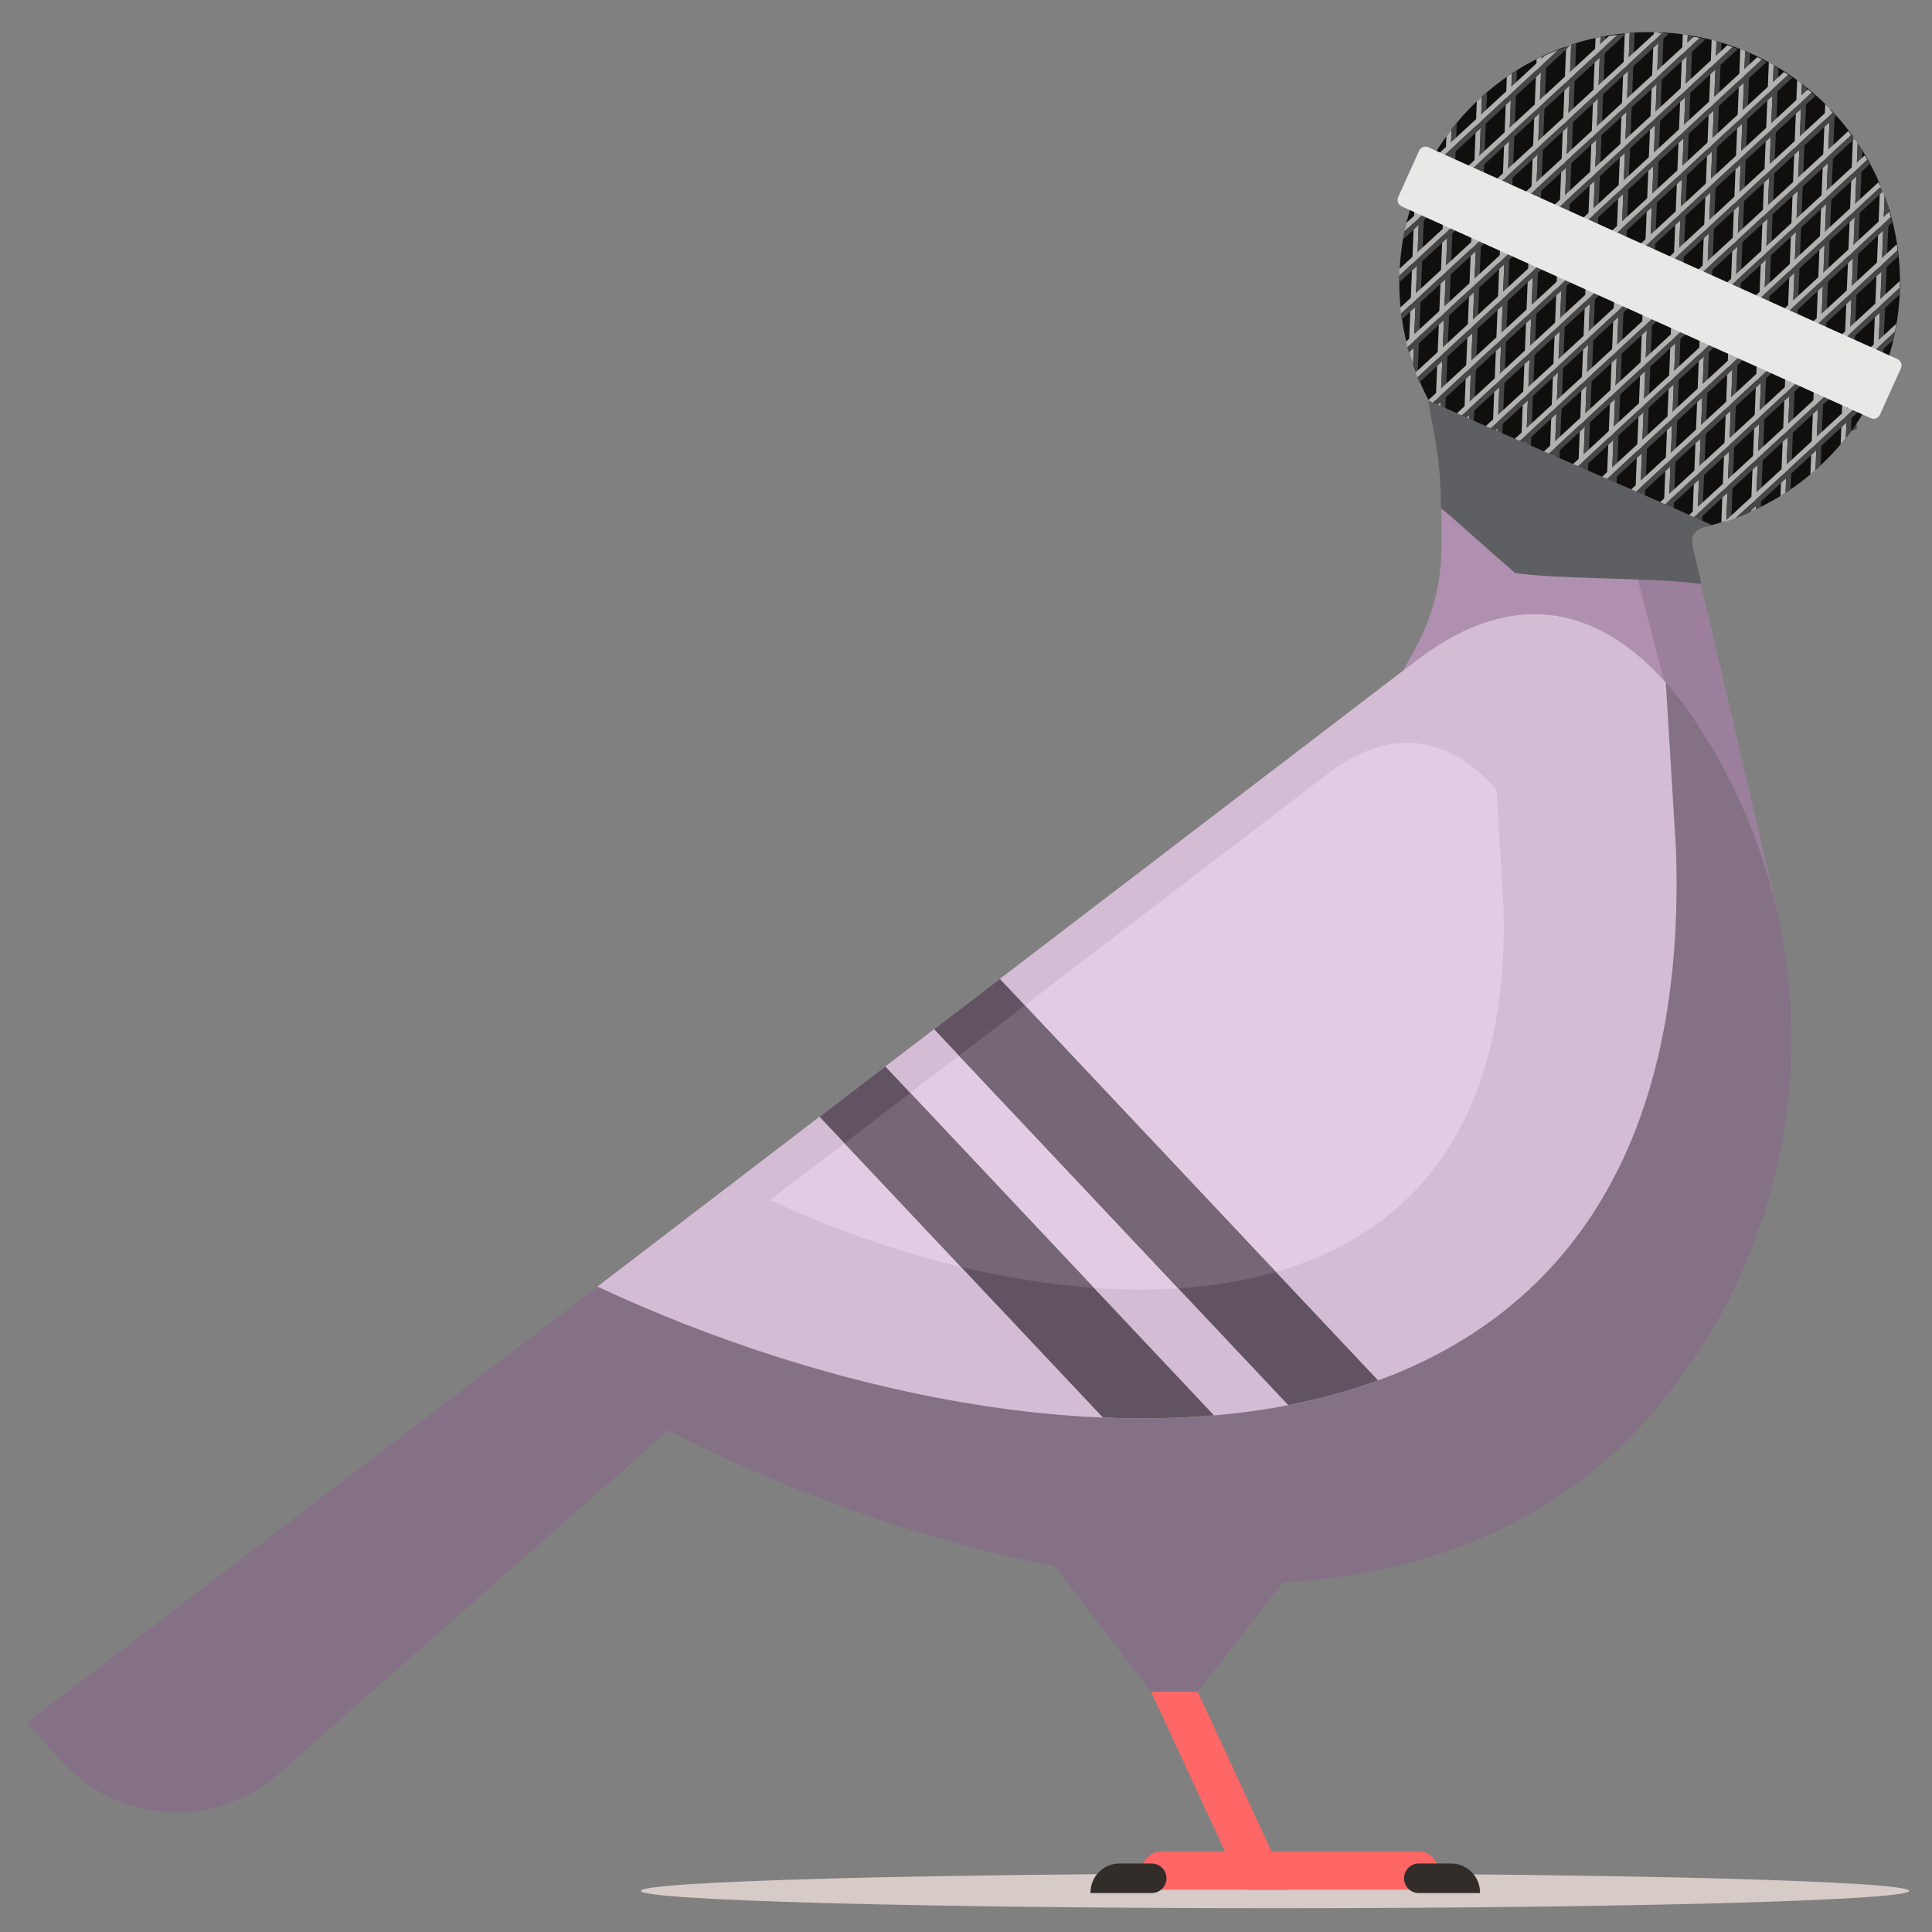 <?xml version="1.0" encoding="UTF-8" standalone="no"?>
<svg
   xmlns:dc="http://purl.org/dc/elements/1.1/"
   xmlns:cc="http://creativecommons.org/ns#"
   xmlns:rdf="http://www.w3.org/1999/02/22-rdf-syntax-ns#"
   xmlns:svg="http://www.w3.org/2000/svg"
   xmlns="http://www.w3.org/2000/svg"
   xmlns:sodipodi="http://sodipodi.sourceforge.net/DTD/sodipodi-0.dtd"
   xmlns:inkscape="http://www.inkscape.org/namespaces/inkscape"
   version="1.1"
   id="svg2"
   xml:space="preserve"
   width="300"
   height="300"
   viewBox="0 0 300 300"
   sodipodi:docname="le-pigeon-nelson-logo.svg"
   inkscape:version="1.0.2 (e86c870879, 2021-01-15)"
   inkscape:export-filename="/home/jm/recherche/logiciels/le-pigeon-nelson/images/le-pigeon-nelson-logo.png"
   inkscape:export-xdpi="163.84"
   inkscape:export-ydpi="163.84"><rect x="0" y="0" width="300" height="300" fill="#808080" stroke="none"/><defs
     id="defs6"><clipPath
       clipPathUnits="userSpaceOnUse"
       id="clipPath18"><path
         d="M 0,660 H 660 V 0 H 0 Z"
         id="path16"
         inkscape:connector-curvature="0" /></clipPath></defs><sodipodi:namedview
     pagecolor="#ffffff"
     bordercolor="#666666"
     borderopacity="1"
     objecttolerance="10"
     gridtolerance="10"
     guidetolerance="10"
     inkscape:pageopacity="0"
     inkscape:pageshadow="2"
     inkscape:window-width="1920"
     inkscape:window-height="1053"
     id="namedview4"
     showgrid="false"
     inkscape:zoom="1.0727273"
     inkscape:cx="-46.560876"
     inkscape:cy="292.13441"
     inkscape:window-x="1"
     inkscape:window-y="0"
     inkscape:window-maximized="1"
     inkscape:current-layer="g10"
     inkscape:document-rotation="0" /><g
     id="g10"
     inkscape:groupmode="layer"
     inkscape:label="pigeon-bird-publicdomainvectors.org"
     transform="matrix(1.333,0,0,-1.333,0,300)"><g
       id="g1368"
       transform="matrix(0.366,0,0,0.366,-1.746,-3.406)"><g
         id="g12"><g
           transform="translate(-11.865,-83.055)"
           id="g1275"><path
             inkscape:connector-curvature="0"
             id="path70"
             style="fill:#d6cbc7;fill-opacity:1;fill-rule:evenodd;stroke:none"
             d="m 422.461,99.934 c 111.164,0 201.829,2.477 201.829,5.518 0,3.04 -90.665,5.518 -201.829,5.518 -111.161,0 -201.827,-2.478 -201.827,-5.518 0,-3.041 90.666,-5.518 201.827,-5.518" /><path
             inkscape:connector-curvature="0"
             id="path72"
             style="fill:#4d4441;fill-opacity:1;fill-rule:evenodd;stroke:none"
             d="m 581.878,577.819 c 11.132,-0.037 17.416,-2.812 23.895,-7.796 l 1.842,0.799 c -0.562,17.122 -16.052,26.145 -28.927,25.617 z" /><path
             inkscape:connector-curvature="0"
             id="path74"
             style="fill:#b090b0;fill-opacity:1;fill-rule:evenodd;stroke:none"
             d="m 460.9,489.624 6.282,11.427 c 5.175,9.411 7.995,19.936 8.22,30.674 v 57.818 c 0,29.402 23.835,53.238 53.238,53.238 29.402,0 53.238,-23.836 53.238,-53.238 v -11.724 l -1.159,0.102 c -8.821,0.767 -16.747,-2.445 -22.543,-9.138 -5.799,-6.691 -7.849,-14.993 -5.832,-23.615 l 29.843,-127.68 z" /><path
             inkscape:connector-curvature="0"
             id="path76"
             style="fill:#9c7f9c;fill-opacity:1;fill-rule:evenodd;stroke:none"
             d="m 575.695,577.921 c -6.793,-0.611 -12.847,-3.744 -17.519,-9.138 -5.799,-6.691 -7.849,-14.993 -5.832,-23.615 l 29.842,-127.68 -50.459,30.012 15.213,40.514 -13.491,51.999 c -2.435,9.382 -0.566,18.483 5.364,26.149 5.931,7.666 14.272,11.759 23.965,11.759 z" /><path
             inkscape:connector-curvature="0"
             id="path78"
             style="fill:#857185;fill-opacity:1;fill-rule:evenodd;stroke:none"
             d="m 467.461,497.078 c 37.239,28.468 67.651,12.235 88.697,-19.253 C 601.479,410.018 596.542,318.854 541.35,256.133 464.146,168.399 318.599,205.934 229.351,251.987 L 105.196,142.604 C 85.154,124.947 54.547,126.628 36.557,146.372 l -11.439,12.555 z" /><path
             inkscape:connector-curvature="0"
             id="path80"
             style="fill:#d4bdd4;fill-opacity:1;fill-rule:evenodd;stroke:none"
             d="m 467.461,497.078 c 32.049,24.501 59.04,15.891 79.357,-7.057 l 3.256,-53.434 C 557.129,222.627 350.321,230.737 206.761,297.785 Z" /><path
             inkscape:connector-curvature="0"
             id="path82"
             style="fill:#e3cce3;fill-opacity:1;fill-rule:evenodd;stroke:none"
             d="m 438.971,460.805 c 21.785,16.654 40.132,10.801 53.941,-4.798 l 2.213,-36.319 C 499.918,274.253 359.348,279.765 261.767,325.341 Z" /><path
             inkscape:connector-curvature="0"
             id="path84"
             style="fill:#615361;fill-opacity:1;fill-rule:evenodd;stroke:none"
             d="M 403.012,256.794 298.403,367.84 277.479,351.843 367.671,256.1 c 12.026,-0.497 23.849,-0.29 35.341,0.694 m 52.228,11.129 c -9.118,-3.343 -18.678,-5.947 -28.585,-7.867 l -112.722,119.656 20.926,15.997 z" /><path
             inkscape:connector-curvature="0"
             id="path86"
             style="fill:#756775;fill-opacity:1;fill-rule:evenodd;stroke:none"
             d="m 364.804,297.354 -58.462,62.062 -20.928,-15.998 37.088,-39.368 c 14.137,-3.386 28.382,-5.71 42.302,-6.696 m 26.842,-0.137 -69.776,74.069 20.926,15.997 79.92,-84.835 c -9.799,-2.826 -20.232,-4.525 -31.07,-5.231" /><path
             inkscape:connector-curvature="0"
             id="path88"
             style="fill:#857185;fill-opacity:1;fill-rule:evenodd;stroke:none"
             d="m 345.959,216.979 37.056,-48.17 h 14.821 l 44.466,57.168 z" /><path
             inkscape:connector-curvature="0"
             id="path90"
             style="fill:#ff6666;fill-opacity:1;fill-rule:evenodd;stroke:none"
             d="m 383.015,168.809 h 14.821 l 29.129,-62.993 h -14.822 z" /><path
             inkscape:connector-curvature="0"
             id="path92"
             style="fill:#ff6666;fill-opacity:1;fill-rule:evenodd;stroke:none"
             d="m 380.102,105.816 h 94.224 v 6.088 c 0,3.347 -2.74,6.087 -6.087,6.087 h -82.051 c -3.348,0 -6.086,-2.74 -6.086,-6.087 z" /><path
             inkscape:connector-curvature="0"
             id="path94"
             style="fill:#332d2a;fill-opacity:1;fill-rule:evenodd;stroke:none"
             d="m 372.903,114.154 h 10.307 c 2.585,0 4.698,-2.113 4.698,-4.699 0,-2.585 -2.113,-4.696 -4.698,-4.696 h -19.495 v 0.209 c 0,5.058 4.127,9.186 9.188,9.186" /><path
             inkscape:connector-curvature="0"
             id="path96"
             style="fill:#332d2a;fill-opacity:1;fill-rule:evenodd;stroke:none"
             d="m 478.505,114.154 h -10.309 c -2.583,0 -4.696,-2.113 -4.696,-4.699 0,-2.585 2.113,-4.696 4.696,-4.696 h 19.494 v 0.209 c 0,5.058 -4.125,9.186 -9.185,9.186" /><path
             inkscape:connector-curvature="0"
             id="path98"
             style="fill:#ffcc00;fill-opacity:1;fill-rule:evenodd;stroke:none"
             d="m 537.308,601.021 c 5.426,0 9.854,4.428 9.854,9.855 0,5.429 -4.428,9.856 -9.854,9.856 -5.429,0 -9.858,-4.427 -9.858,-9.856 0,-5.427 4.429,-9.855 9.858,-9.855" /><path
             inkscape:connector-curvature="0"
             id="path100"
             style="fill:#332d2a;fill-opacity:1;fill-rule:evenodd;stroke:none"
             d="m 537.308,606.147 c 2.604,0 4.728,2.124 4.728,4.729 0,2.606 -2.124,4.731 -4.728,4.731 -2.606,0 -4.732,-2.125 -4.732,-4.731 0,-2.605 2.126,-4.729 4.732,-4.729" /><path
             inkscape:connector-curvature="0"
             id="path102"
             style="fill:#ffffff;fill-opacity:1;fill-rule:evenodd;stroke:none"
             d="m 540.067,611.14 c 1.446,0 2.626,1.18 2.626,2.628 0,1.447 -1.18,2.628 -2.626,2.628 -1.447,0 -2.629,-1.181 -2.629,-2.628 0,-1.448 1.182,-2.628 2.629,-2.628" /></g></g><g
         transform="matrix(-1,0,0,1,1139.047,68.495)"
         id="g1214"><path
           d="m 606.038,545.433 c 43.971,1.765 81.045,-32.45 82.809,-76.42 1.765,-43.971 -32.449,-81.045 -76.42,-82.81 -43.97,-1.764 -81.045,32.45 -82.809,76.421 -1.764,43.969 32.449,81.045 76.42,82.809"
           style="fill:#100f0d;fill-opacity:1;fill-rule:evenodd;stroke:none;stroke-width:0.1"
           id="path388"
           inkscape:connector-curvature="0" /><path
           d="m 535.881,496.971 2.732,-68.083 c -0.596,1.137 -1.166,2.293 -1.707,3.462 l -2.449,61.033 c 0.447,1.21 0.921,2.406 1.425,3.588"
           style="fill:#b1b1b0;fill-opacity:1;fill-rule:evenodd;stroke:none;stroke-width:0.1"
           id="path390"
           inkscape:connector-curvature="0" /><path
           d="m 534.457,493.384 2.448,-61.034 c -0.612,1.323 -1.188,2.666 -1.73,4.028 l -2.12,52.853 c 0.43,1.399 0.896,2.785 1.402,4.153"
           style="fill:#464648;fill-opacity:1;fill-rule:evenodd;stroke:none;stroke-width:0.1"
           id="path392"
           inkscape:connector-curvature="0" /><path
           d="m 544.511,512.295 3.932,-97.99 c -0.561,0.662 -1.11,1.335 -1.65,2.014 l -3.765,93.835 c 0.484,0.721 0.976,1.436 1.482,2.141"
           style="fill:#b1b1b0;fill-opacity:1;fill-rule:evenodd;stroke:none;stroke-width:0.1"
           id="path394"
           inkscape:connector-curvature="0" /><path
           d="m 543.028,510.154 3.765,-93.835 c -0.562,0.71 -1.116,1.426 -1.654,2.154 l -3.588,89.402 c 0.478,0.769 0.973,1.528 1.477,2.279"
           style="fill:#464648;fill-opacity:1;fill-rule:evenodd;stroke:none;stroke-width:0.1"
           id="path396"
           inkscape:connector-curvature="0" /><path
           d="m 553.341,522.608 4.73,-117.875 c -0.548,0.459 -1.089,0.928 -1.625,1.402 l -4.612,114.944 c 0.496,0.516 0.997,1.026 1.506,1.529"
           style="fill:#b1b1b0;fill-opacity:1;fill-rule:evenodd;stroke:none;stroke-width:0.1"
           id="path398"
           inkscape:connector-curvature="0" /><path
           d="m 551.834,521.08 4.612,-114.945 c -0.55,0.487 -1.091,0.983 -1.628,1.484 l -4.488,111.851 c 0.494,0.543 0.995,1.08 1.504,1.61"
           style="fill:#464648;fill-opacity:1;fill-rule:evenodd;stroke:none;stroke-width:0.1"
           id="path400"
           inkscape:connector-curvature="0" /><path
           d="m 562.281,530.201 5.31,-132.322 c -0.541,0.333 -1.077,0.671 -1.61,1.016 l -5.223,130.166 c 0.503,0.386 1.011,0.766 1.523,1.14"
           style="fill:#b1b1b0;fill-opacity:1;fill-rule:evenodd;stroke:none;stroke-width:0.1"
           id="path402"
           inkscape:connector-curvature="0" /><path
           d="m 560.758,529.061 5.223,-130.166 c -0.541,0.35 -1.079,0.708 -1.611,1.071 l -5.132,127.898 c 0.502,0.405 1.008,0.804 1.52,1.197"
           style="fill:#464648;fill-opacity:1;fill-rule:evenodd;stroke:none;stroke-width:0.1"
           id="path404"
           inkscape:connector-curvature="0" /><path
           d="m 571.297,535.901 5.737,-142.981 c -0.536,0.237 -1.068,0.48 -1.597,0.728 l -5.675,141.4 c 0.508,0.29 1.021,0.574 1.535,0.853"
           style="fill:#b1b1b0;fill-opacity:1;fill-rule:evenodd;stroke:none;stroke-width:0.1"
           id="path406"
           inkscape:connector-curvature="0" /><path
           d="m 569.762,535.048 5.675,-141.4 c -0.537,0.251 -1.071,0.508 -1.6,0.771 l -5.607,139.732 c 0.507,0.305 1.018,0.603 1.532,0.897"
           style="fill:#464648;fill-opacity:1;fill-rule:evenodd;stroke:none;stroke-width:0.1"
           id="path408"
           inkscape:connector-curvature="0" /><path
           d="m 580.373,540.107 6.045,-150.651 c -0.531,0.159 -1.062,0.32 -1.588,0.489 l -6.001,149.546 c 0.511,0.212 1.027,0.415 1.544,0.616"
           style="fill:#b1b1b0;fill-opacity:1;fill-rule:evenodd;stroke:none;stroke-width:0.1"
           id="path410"
           inkscape:connector-curvature="0" /><path
           d="m 578.829,539.491 6.001,-149.546 c -0.534,0.171 -1.062,0.351 -1.59,0.533 l -5.953,148.356 c 0.511,0.223 1.024,0.444 1.542,0.657"
           style="fill:#464648;fill-opacity:1;fill-rule:evenodd;stroke:none;stroke-width:0.1"
           id="path412"
           inkscape:connector-curvature="0" /><path
           d="m 589.5,543.027 6.25,-155.75 c -0.528,0.089 -1.056,0.183 -1.58,0.283 l -6.222,155.058 c 0.515,0.142 1.033,0.277 1.552,0.409"
           style="fill:#b1b1b0;fill-opacity:1;fill-rule:evenodd;stroke:none;stroke-width:0.1"
           id="path414"
           inkscape:connector-curvature="0" /><path
           d="M 587.948,542.618 594.17,387.56 c -0.529,0.101 -1.056,0.207 -1.582,0.319 l -6.191,154.294 c 0.515,0.154 1.032,0.301 1.551,0.445"
           style="fill:#464648;fill-opacity:1;fill-rule:evenodd;stroke:none;stroke-width:0.1"
           id="path416"
           inkscape:connector-curvature="0" /><path
           d="m 598.673,544.795 6.362,-158.544 c -0.525,0.026 -1.049,0.059 -1.573,0.096 l -6.349,158.225 c 0.518,0.078 1.039,0.153 1.559,0.223"
           style="fill:#b1b1b0;fill-opacity:1;fill-rule:evenodd;stroke:none;stroke-width:0.1"
           id="path418"
           inkscape:connector-curvature="0" /><path
           d="m 597.114,544.572 6.348,-158.225 c -0.525,0.038 -1.05,0.078 -1.573,0.125 l -6.334,157.848 c 0.517,0.09 1.037,0.172 1.559,0.252"
           style="fill:#464648;fill-opacity:1;fill-rule:evenodd;stroke:none;stroke-width:0.1"
           id="path420"
           inkscape:connector-curvature="0" /><path
           d="m 607.89,545.484 6.387,-159.183 c -0.52,-0.033 -1.041,-0.06 -1.565,-0.083 l -6.388,159.223 c 0.523,0.019 1.045,0.034 1.566,0.043"
           style="fill:#b1b1b0;fill-opacity:1;fill-rule:evenodd;stroke:none;stroke-width:0.1"
           id="path422"
           inkscape:connector-curvature="0" /><path
           d="m 606.324,545.441 6.388,-159.223 c -0.094,-0.004 -0.189,-0.011 -0.285,-0.015 -0.428,-0.017 -0.854,-0.025 -1.281,-0.035 l -6.388,159.198 c 0.426,0.024 0.852,0.05 1.28,0.067 0.095,0 0.191,0 0.286,0.01"
           style="fill:#464648;fill-opacity:1;fill-rule:evenodd;stroke:none;stroke-width:0.1"
           id="path424"
           inkscape:connector-curvature="0" /><path
           d="m 617.15,545.106 6.328,-157.687 c -0.518,-0.093 -1.038,-0.183 -1.559,-0.267 l -6.343,158.095 c 0.525,-0.042 1.051,-0.088 1.574,-0.141"
           style="fill:#b1b1b0;fill-opacity:1;fill-rule:evenodd;stroke:none;stroke-width:0.1"
           id="path426"
           inkscape:connector-curvature="0" /><path
           d="m 615.576,545.247 6.343,-158.094 c -0.518,-0.083 -1.037,-0.163 -1.558,-0.237 l -6.359,158.442 c 0.526,-0.031 1.051,-0.07 1.574,-0.111"
           style="fill:#464648;fill-opacity:1;fill-rule:evenodd;stroke:none;stroke-width:0.1"
           id="path428"
           inkscape:connector-curvature="0" /><path
           d="m 626.454,543.63 6.179,-153.994 c -0.514,-0.157 -1.031,-0.308 -1.55,-0.456 l -6.211,154.78 c 0.529,-0.105 1.057,-0.215 1.582,-0.33"
           style="fill:#b1b1b0;fill-opacity:1;fill-rule:evenodd;stroke:none;stroke-width:0.1"
           id="path430"
           inkscape:connector-curvature="0" /><path
           d="m 624.872,543.96 6.211,-154.78 c -0.515,-0.146 -1.032,-0.287 -1.552,-0.423 l -6.24,155.501 c 0.529,-0.094 1.056,-0.193 1.581,-0.298"
           style="fill:#464648;fill-opacity:1;fill-rule:evenodd;stroke:none;stroke-width:0.1"
           id="path432"
           inkscape:connector-curvature="0" /><path
           d="m 635.806,540.954 5.934,-147.901 c -0.51,-0.229 -1.025,-0.451 -1.541,-0.668 l -5.984,149.112 c 0.532,-0.176 1.063,-0.356 1.591,-0.543"
           style="fill:#b1b1b0;fill-opacity:1;fill-rule:evenodd;stroke:none;stroke-width:0.1"
           id="path434"
           inkscape:connector-curvature="0" /><path
           d="m 634.215,541.497 5.984,-149.112 c -0.512,-0.216 -1.026,-0.426 -1.544,-0.631 l -6.028,150.248 c 0.531,-0.164 1.06,-0.331 1.588,-0.505"
           style="fill:#464648;fill-opacity:1;fill-rule:evenodd;stroke:none;stroke-width:0.1"
           id="path436"
           inkscape:connector-curvature="0" /><path
           d="m 645.212,536.921 5.581,-139.094 c -0.506,-0.311 -1.017,-0.616 -1.532,-0.915 l -5.65,140.799 c 0.538,-0.257 1.07,-0.52 1.601,-0.79"
           style="fill:#b1b1b0;fill-opacity:1;fill-rule:evenodd;stroke:none;stroke-width:0.1"
           id="path438"
           inkscape:connector-curvature="0" /><path
           d="m 643.612,537.711 5.649,-140.799 c -0.507,-0.295 -1.018,-0.586 -1.533,-0.87 l -5.715,142.413 c 0.536,-0.243 1.069,-0.491 1.599,-0.744"
           style="fill:#464648;fill-opacity:1;fill-rule:evenodd;stroke:none;stroke-width:0.1"
           id="path440"
           inkscape:connector-curvature="0" /><path
           d="m 654.683,531.263 5.098,-127.038 c -0.501,-0.412 -1.008,-0.819 -1.52,-1.219 l -5.19,129.35 c 0.543,-0.357 1.079,-0.723 1.612,-1.093"
           style="fill:#b1b1b0;fill-opacity:1;fill-rule:evenodd;stroke:none;stroke-width:0.1"
           id="path442"
           inkscape:connector-curvature="0" /><path
           d="m 653.071,532.356 5.191,-129.349 c -0.503,-0.394 -1.011,-0.78 -1.522,-1.161 l -5.279,131.545 c 0.541,-0.339 1.077,-0.684 1.61,-1.035"
           style="fill:#464648;fill-opacity:1;fill-rule:evenodd;stroke:none;stroke-width:0.1"
           id="path444"
           inkscape:connector-curvature="0" /><path
           d="m 664.241,523.455 4.441,-110.681 c -0.492,-0.552 -0.995,-1.098 -1.503,-1.637 l -4.567,113.829 c 0.549,-0.496 1.094,-0.999 1.629,-1.511"
           style="fill:#b1b1b0;fill-opacity:1;fill-rule:evenodd;stroke:none;stroke-width:0.1"
           id="path446"
           inkscape:connector-curvature="0" /><path
           d="m 662.612,524.966 4.568,-113.829 c -0.496,-0.525 -0.997,-1.042 -1.506,-1.554 l -4.688,116.812 c 0.549,-0.469 1.09,-0.946 1.626,-1.429"
           style="fill:#464648;fill-opacity:1;fill-rule:evenodd;stroke:none;stroke-width:0.1"
           id="path448"
           inkscape:connector-curvature="0" /><path
           d="m 673.932,512.329 3.519,-87.687 c -0.48,-0.793 -0.968,-1.579 -1.474,-2.355 l -3.703,92.269 c 0.567,-0.731 1.117,-1.476 1.658,-2.227"
           style="fill:#b1b1b0;fill-opacity:1;fill-rule:evenodd;stroke:none;stroke-width:0.1"
           id="path450"
           inkscape:connector-curvature="0" /><path
           d="m 672.275,514.556 3.702,-92.268 c -0.481,-0.735 -0.978,-1.461 -1.482,-2.179 l -3.872,96.501 c 0.561,-0.677 1.114,-1.359 1.652,-2.054"
           style="fill:#464648;fill-opacity:1;fill-rule:evenodd;stroke:none;stroke-width:0.1"
           id="path452"
           inkscape:connector-curvature="0" /><path
           d="m 683.929,493.599 1.984,-49.488 c -0.421,-1.494 -0.883,-2.974 -1.39,-4.433 l -2.337,58.229 c 0.623,-1.413 1.202,-2.851 1.743,-4.308"
           style="fill:#b1b1b0;fill-opacity:1;fill-rule:evenodd;stroke:none;stroke-width:0.1"
           id="path454"
           inkscape:connector-curvature="0" /><path
           d="m 682.187,497.906 2.336,-58.228 c -0.441,-1.27 -0.913,-2.527 -1.417,-3.768 l -2.634,65.639 c 0.602,-1.197 1.172,-2.411 1.715,-3.643"
           style="fill:#464648;fill-opacity:1;fill-rule:evenodd;stroke:none;stroke-width:0.1"
           id="path456"
           inkscape:connector-curvature="0" /><path
           d="m 535.428,435.78 50.074,-46.21 c -1.226,0.383 -2.445,0.797 -3.656,1.241 l -44.888,41.425 c -0.54,1.171 -1.05,2.353 -1.53,3.544"
           style="fill:#b1b1b0;fill-opacity:1;fill-rule:evenodd;stroke:none;stroke-width:0.1"
           id="path458"
           inkscape:connector-curvature="0" /><path
           d="m 536.958,432.237 44.889,-41.426 c -1.369,0.502 -2.725,1.045 -4.071,1.624 l -38.873,35.874 c -0.686,1.294 -1.335,2.604 -1.945,3.928"
           style="fill:#464648;fill-opacity:1;fill-rule:evenodd;stroke:none;stroke-width:0.1"
           id="path460"
           inkscape:connector-curvature="0" /><path
           d="m 530.695,452.719 72.069,-66.51 c -0.865,0.071 -1.728,0.16 -2.591,0.259 l -69.012,63.688 c -0.168,0.852 -0.326,1.705 -0.465,2.563"
           style="fill:#b1b1b0;fill-opacity:1;fill-rule:evenodd;stroke:none;stroke-width:0.1"
           id="path462"
           inkscape:connector-curvature="0" /><path
           d="m 531.16,450.156 69.013,-63.688 c -0.898,0.103 -1.796,0.218 -2.692,0.352 L 531.727,447.5 c -0.205,0.882 -0.391,1.768 -0.567,2.656"
           style="fill:#464648;fill-opacity:1;fill-rule:evenodd;stroke:none;stroke-width:0.1"
           id="path464"
           inkscape:connector-curvature="0" /><path
           d="m 529.647,466.255 86.695,-80.006 c -0.714,-0.062 -1.428,-0.113 -2.141,-0.157 L 529.662,464.108 c -0.013,0.716 -0.02,1.431 -0.015,2.147"
           style="fill:#b1b1b0;fill-opacity:1;fill-rule:evenodd;stroke:none;stroke-width:0.1"
           id="path466"
           inkscape:connector-curvature="0" /><path
           d="m 529.662,464.108 84.539,-78.016 c -0.732,-0.045 -1.467,-0.077 -2.201,-0.102 l -82.264,75.917 c -0.034,0.733 -0.061,1.468 -0.075,2.201"
           style="fill:#464648;fill-opacity:1;fill-rule:evenodd;stroke:none;stroke-width:0.1"
           id="path468"
           inkscape:connector-curvature="0" /><path
           d="m 530.599,477.946 97.32,-89.811 c -0.618,-0.147 -1.236,-0.288 -1.857,-0.42 l -95.734,88.348 c 0.083,0.628 0.172,1.256 0.271,1.883"
           style="fill:#b1b1b0;fill-opacity:1;fill-rule:evenodd;stroke:none;stroke-width:0.1"
           id="path470"
           inkscape:connector-curvature="0" /><path
           d="m 530.329,476.063 95.734,-88.348 c -0.631,-0.136 -1.263,-0.263 -1.897,-0.382 l -94.066,86.808 c 0.068,0.642 0.145,1.281 0.229,1.922"
           style="fill:#464648;fill-opacity:1;fill-rule:evenodd;stroke:none;stroke-width:0.1"
           id="path472"
           inkscape:connector-curvature="0" /><path
           d="m 532.943,488.351 105.16,-97.046 c -0.546,-0.21 -1.095,-0.416 -1.644,-0.614 l -103.997,95.972 c 0.154,0.565 0.315,1.127 0.482,1.688"
           style="fill:#b1b1b0;fill-opacity:1;fill-rule:evenodd;stroke:none;stroke-width:0.1"
           id="path474"
           inkscape:connector-curvature="0" /><path
           d="m 532.462,486.664 103.997,-95.973 c -0.558,-0.202 -1.116,-0.397 -1.677,-0.587 l -102.771,94.842 c 0.144,0.574 0.294,1.146 0.45,1.718"
           style="fill:#464648;fill-opacity:1;fill-rule:evenodd;stroke:none;stroke-width:0.1"
           id="path476"
           inkscape:connector-curvature="0" /><path
           d="M 536.387,497.742 647.188,395.491 c -0.488,-0.264 -0.977,-0.524 -1.469,-0.778 L 535.731,496.215 c 0.212,0.512 0.432,1.02 0.656,1.527"
           style="fill:#b1b1b0;fill-opacity:1;fill-rule:evenodd;stroke:none;stroke-width:0.1"
           id="path478"
           inkscape:connector-curvature="0" /><path
           d="M 535.731,496.216 645.719,394.713 c -0.498,-0.254 -0.999,-0.502 -1.5,-0.746 L 535.106,494.66 c 0.203,0.52 0.411,1.04 0.625,1.556"
           style="fill:#464648;fill-opacity:1;fill-rule:evenodd;stroke:none;stroke-width:0.1"
           id="path480"
           inkscape:connector-curvature="0" /><path
           d="M 540.776,506.261 655.328,400.549 c -0.438,-0.31 -0.876,-0.618 -1.318,-0.917 L 539.967,504.874 c 0.264,0.465 0.536,0.926 0.809,1.387"
           style="fill:#b1b1b0;fill-opacity:1;fill-rule:evenodd;stroke:none;stroke-width:0.1"
           id="path482"
           inkscape:connector-curvature="0" /><path
           d="M 539.968,504.875 654.01,399.632 c -0.446,-0.303 -0.893,-0.601 -1.343,-0.893 L 539.186,503.464 c 0.255,0.472 0.516,0.942 0.782,1.411"
           style="fill:#464648;fill-opacity:1;fill-rule:evenodd;stroke:none;stroke-width:0.1"
           id="path484"
           inkscape:connector-curvature="0" /><path
           d="M 546.014,513.997 662.619,406.388 c -0.391,-0.352 -0.784,-0.699 -1.18,-1.043 L 545.068,512.737 c 0.31,0.423 0.626,0.843 0.946,1.26"
           style="fill:#b1b1b0;fill-opacity:1;fill-rule:evenodd;stroke:none;stroke-width:0.1"
           id="path486"
           inkscape:connector-curvature="0" /><path
           d="M 545.068,512.737 661.439,405.345 c -0.399,-0.345 -0.798,-0.687 -1.202,-1.024 L 544.143,511.458 c 0.303,0.428 0.613,0.855 0.924,1.279"
           style="fill:#464648;fill-opacity:1;fill-rule:evenodd;stroke:none;stroke-width:0.1"
           id="path488"
           inkscape:connector-curvature="0" /><path
           d="M 552.042,521.003 669.119,412.96 c -0.345,-0.391 -0.695,-0.779 -1.049,-1.166 L 550.965,519.864 c 0.357,0.384 0.715,0.763 1.077,1.139"
           style="fill:#b1b1b0;fill-opacity:1;fill-rule:evenodd;stroke:none;stroke-width:0.1"
           id="path490"
           inkscape:connector-curvature="0" /><path
           d="m 550.966,519.864 117.105,-108.07 -0.191,-0.212 c -0.291,-0.315 -0.588,-0.622 -0.882,-0.931 l -117.086,108.053 c 0.284,0.319 0.567,0.638 0.858,0.953 l 0.196,0.207"
           style="fill:#464648;fill-opacity:1;fill-rule:evenodd;stroke:none;stroke-width:0.1"
           id="path492"
           inkscape:connector-curvature="0" /><path
           d="M 558.857,527.284 674.833,420.256 c -0.299,-0.432 -0.603,-0.863 -0.913,-1.29 L 557.645,526.27 c 0.402,0.342 0.806,0.68 1.213,1.014"
           style="fill:#b1b1b0;fill-opacity:1;fill-rule:evenodd;stroke:none;stroke-width:0.1"
           id="path494"
           inkscape:connector-curvature="0" /><path
           d="M 557.645,526.27 673.92,418.966 c -0.308,-0.425 -0.618,-0.849 -0.935,-1.27 L 556.454,525.235 c 0.394,0.351 0.792,0.694 1.191,1.035"
           style="fill:#464648;fill-opacity:1;fill-rule:evenodd;stroke:none;stroke-width:0.1"
           id="path496"
           inkscape:connector-curvature="0" /><path
           d="M 566.481,532.817 679.739,428.297 c -0.252,-0.474 -0.511,-0.946 -0.774,-1.418 L 565.129,531.933 c 0.449,0.299 0.898,0.596 1.352,0.884"
           style="fill:#b1b1b0;fill-opacity:1;fill-rule:evenodd;stroke:none;stroke-width:0.1"
           id="path498"
           inkscape:connector-curvature="0" /><path
           d="M 565.129,531.933 678.966,426.879 c -0.262,-0.468 -0.528,-0.933 -0.798,-1.396 L 563.8,531.026 c 0.441,0.308 0.884,0.61 1.329,0.907"
           style="fill:#464648;fill-opacity:1;fill-rule:evenodd;stroke:none;stroke-width:0.1"
           id="path500"
           inkscape:connector-curvature="0" /><path
           d="M 574.985,537.539 683.764,437.153 c -0.2,-0.523 -0.407,-1.043 -0.618,-1.563 L 573.477,536.798 c 0.5,0.252 1.003,0.5 1.508,0.741"
           style="fill:#b1b1b0;fill-opacity:1;fill-rule:evenodd;stroke:none;stroke-width:0.1"
           id="path502"
           inkscape:connector-curvature="0" /><path
           d="M 573.477,536.798 683.146,435.591 c -0.209,-0.515 -0.425,-1.027 -0.646,-1.538 l -110.504,101.979 c 0.491,0.261 0.985,0.516 1.48,0.766"
           style="fill:#464648;fill-opacity:1;fill-rule:evenodd;stroke:none;stroke-width:0.1"
           id="path504"
           inkscape:connector-curvature="0" /><path
           d="M 584.487,541.338 686.79,446.93 c -0.139,-0.578 -0.285,-1.154 -0.437,-1.73 l -103.555,95.565 c 0.561,0.197 1.124,0.388 1.689,0.573"
           style="fill:#b1b1b0;fill-opacity:1;fill-rule:evenodd;stroke:none;stroke-width:0.1"
           id="path506"
           inkscape:connector-curvature="0" /><path
           d="m 582.799,540.765 103.554,-95.565 c -0.15,-0.568 -0.306,-1.134 -0.469,-1.7 l -104.743,96.661 c 0.551,0.208 1.103,0.408 1.658,0.604"
           style="fill:#464648;fill-opacity:1;fill-rule:evenodd;stroke:none;stroke-width:0.1"
           id="path508"
           inkscape:connector-curvature="0" /><path
           d="m 595.186,544.035 93.434,-86.225 c -0.063,-0.646 -0.134,-1.291 -0.213,-1.936 l -95.134,87.794 c 0.635,0.13 1.274,0.252 1.913,0.367"
           style="fill:#b1b1b0;fill-opacity:1;fill-rule:evenodd;stroke:none;stroke-width:0.1"
           id="path510"
           inkscape:connector-curvature="0" /><path
           d="m 593.274,543.668 95.133,-87.794 c -0.077,-0.633 -0.163,-1.265 -0.255,-1.897 l -96.749,89.284 c 0.623,0.143 1.246,0.279 1.871,0.407"
           style="fill:#464648;fill-opacity:1;fill-rule:evenodd;stroke:none;stroke-width:0.1"
           id="path512"
           inkscape:connector-curvature="0" /><path
           d="M 607.465,545.272 688.87,470.15 c 0.042,-0.741 0.073,-1.48 0.094,-2.221 l -83.719,77.26 c 0.74,0.038 1.48,0.066 2.22,0.083"
           style="fill:#b1b1b0;fill-opacity:1;fill-rule:evenodd;stroke:none;stroke-width:0.1"
           id="path514"
           inkscape:connector-curvature="0" /><path
           d="m 605.246,545.189 83.718,-77.26 c 0.021,-0.721 0.033,-1.442 0.034,-2.163 l -85.912,79.283 c 0.719,0.056 1.438,0.103 2.16,0.14"
           style="fill:#464648;fill-opacity:1;fill-rule:evenodd;stroke:none;stroke-width:0.1"
           id="path516"
           inkscape:connector-curvature="0" /><path
           d="m 622.186,544.257 64.493,-59.516 c 0.221,-0.899 0.431,-1.801 0.621,-2.707 l -67.862,62.626 c 0.918,-0.116 1.833,-0.255 2.748,-0.403"
           style="fill:#b1b1b0;fill-opacity:1;fill-rule:evenodd;stroke:none;stroke-width:0.1"
           id="path518"
           inkscape:connector-curvature="0" /><path
           d="m 619.438,544.66 67.862,-62.626 c 0.181,-0.86 0.341,-1.723 0.493,-2.587 l -70.974,65.497 c 0.874,-0.082 1.747,-0.173 2.619,-0.284"
           style="fill:#464648;fill-opacity:1;fill-rule:evenodd;stroke:none;stroke-width:0.1"
           id="path520"
           inkscape:connector-curvature="0" /><path
           d="m 642.498,538.082 36.397,-33.589 c 0.758,-1.356 1.479,-2.728 2.152,-4.118 l -42.826,39.522 c 1.439,-0.56 2.865,-1.169 4.277,-1.815"
           style="fill:#b1b1b0;fill-opacity:1;fill-rule:evenodd;stroke:none;stroke-width:0.1"
           id="path522"
           inkscape:connector-curvature="0" /><path
           d="m 638.221,539.897 42.826,-39.522 c 0.586,-1.21 1.14,-2.433 1.662,-3.667 l -48.277,44.552 c 1.272,-0.422 2.535,-0.877 3.789,-1.363"
           style="fill:#464648;fill-opacity:1;fill-rule:evenodd;stroke:none;stroke-width:0.1"
           id="path524"
           inkscape:connector-curvature="0" /><path
           d="m 530.379,441.44 149.291,67.4 c 1.114,0.503 2.435,0 2.938,-1.109 l 6.664,-14.764 c 0.503,-1.112 0.004,-2.434 -1.109,-2.936 L 538.871,422.629 c -1.113,-0.502 -2.435,-0.003 -2.937,1.111 l -6.666,14.763 c -0.502,1.112 -0.002,2.434 1.111,2.937"
           style="fill:#e8e8e7;fill-opacity:1;fill-rule:evenodd;stroke:none;stroke-width:0.1"
           id="path526"
           inkscape:connector-curvature="0" /><path
           sodipodi:nodetypes="cccccc"
           d="m 589.499,388.65 c 30.224,13.644 60.018,26.003 90.241,39.647 -2.081,-11.937 -4.058,-19.245 -4.068,-34.257 -8.176,-6.892 -15.477,-13.782 -23.652,-20.674 -11.548,-2.013 -47.655,-1.535 -59.204,-3.549 2.325,13.229 6.436,16.452 -3.317,18.834"
           style="fill:#5e5f62;fill-opacity:1;fill-rule:evenodd;stroke:none;stroke-width:0.1"
           id="path528"
           inkscape:connector-curvature="0" /></g></g></g></svg>
